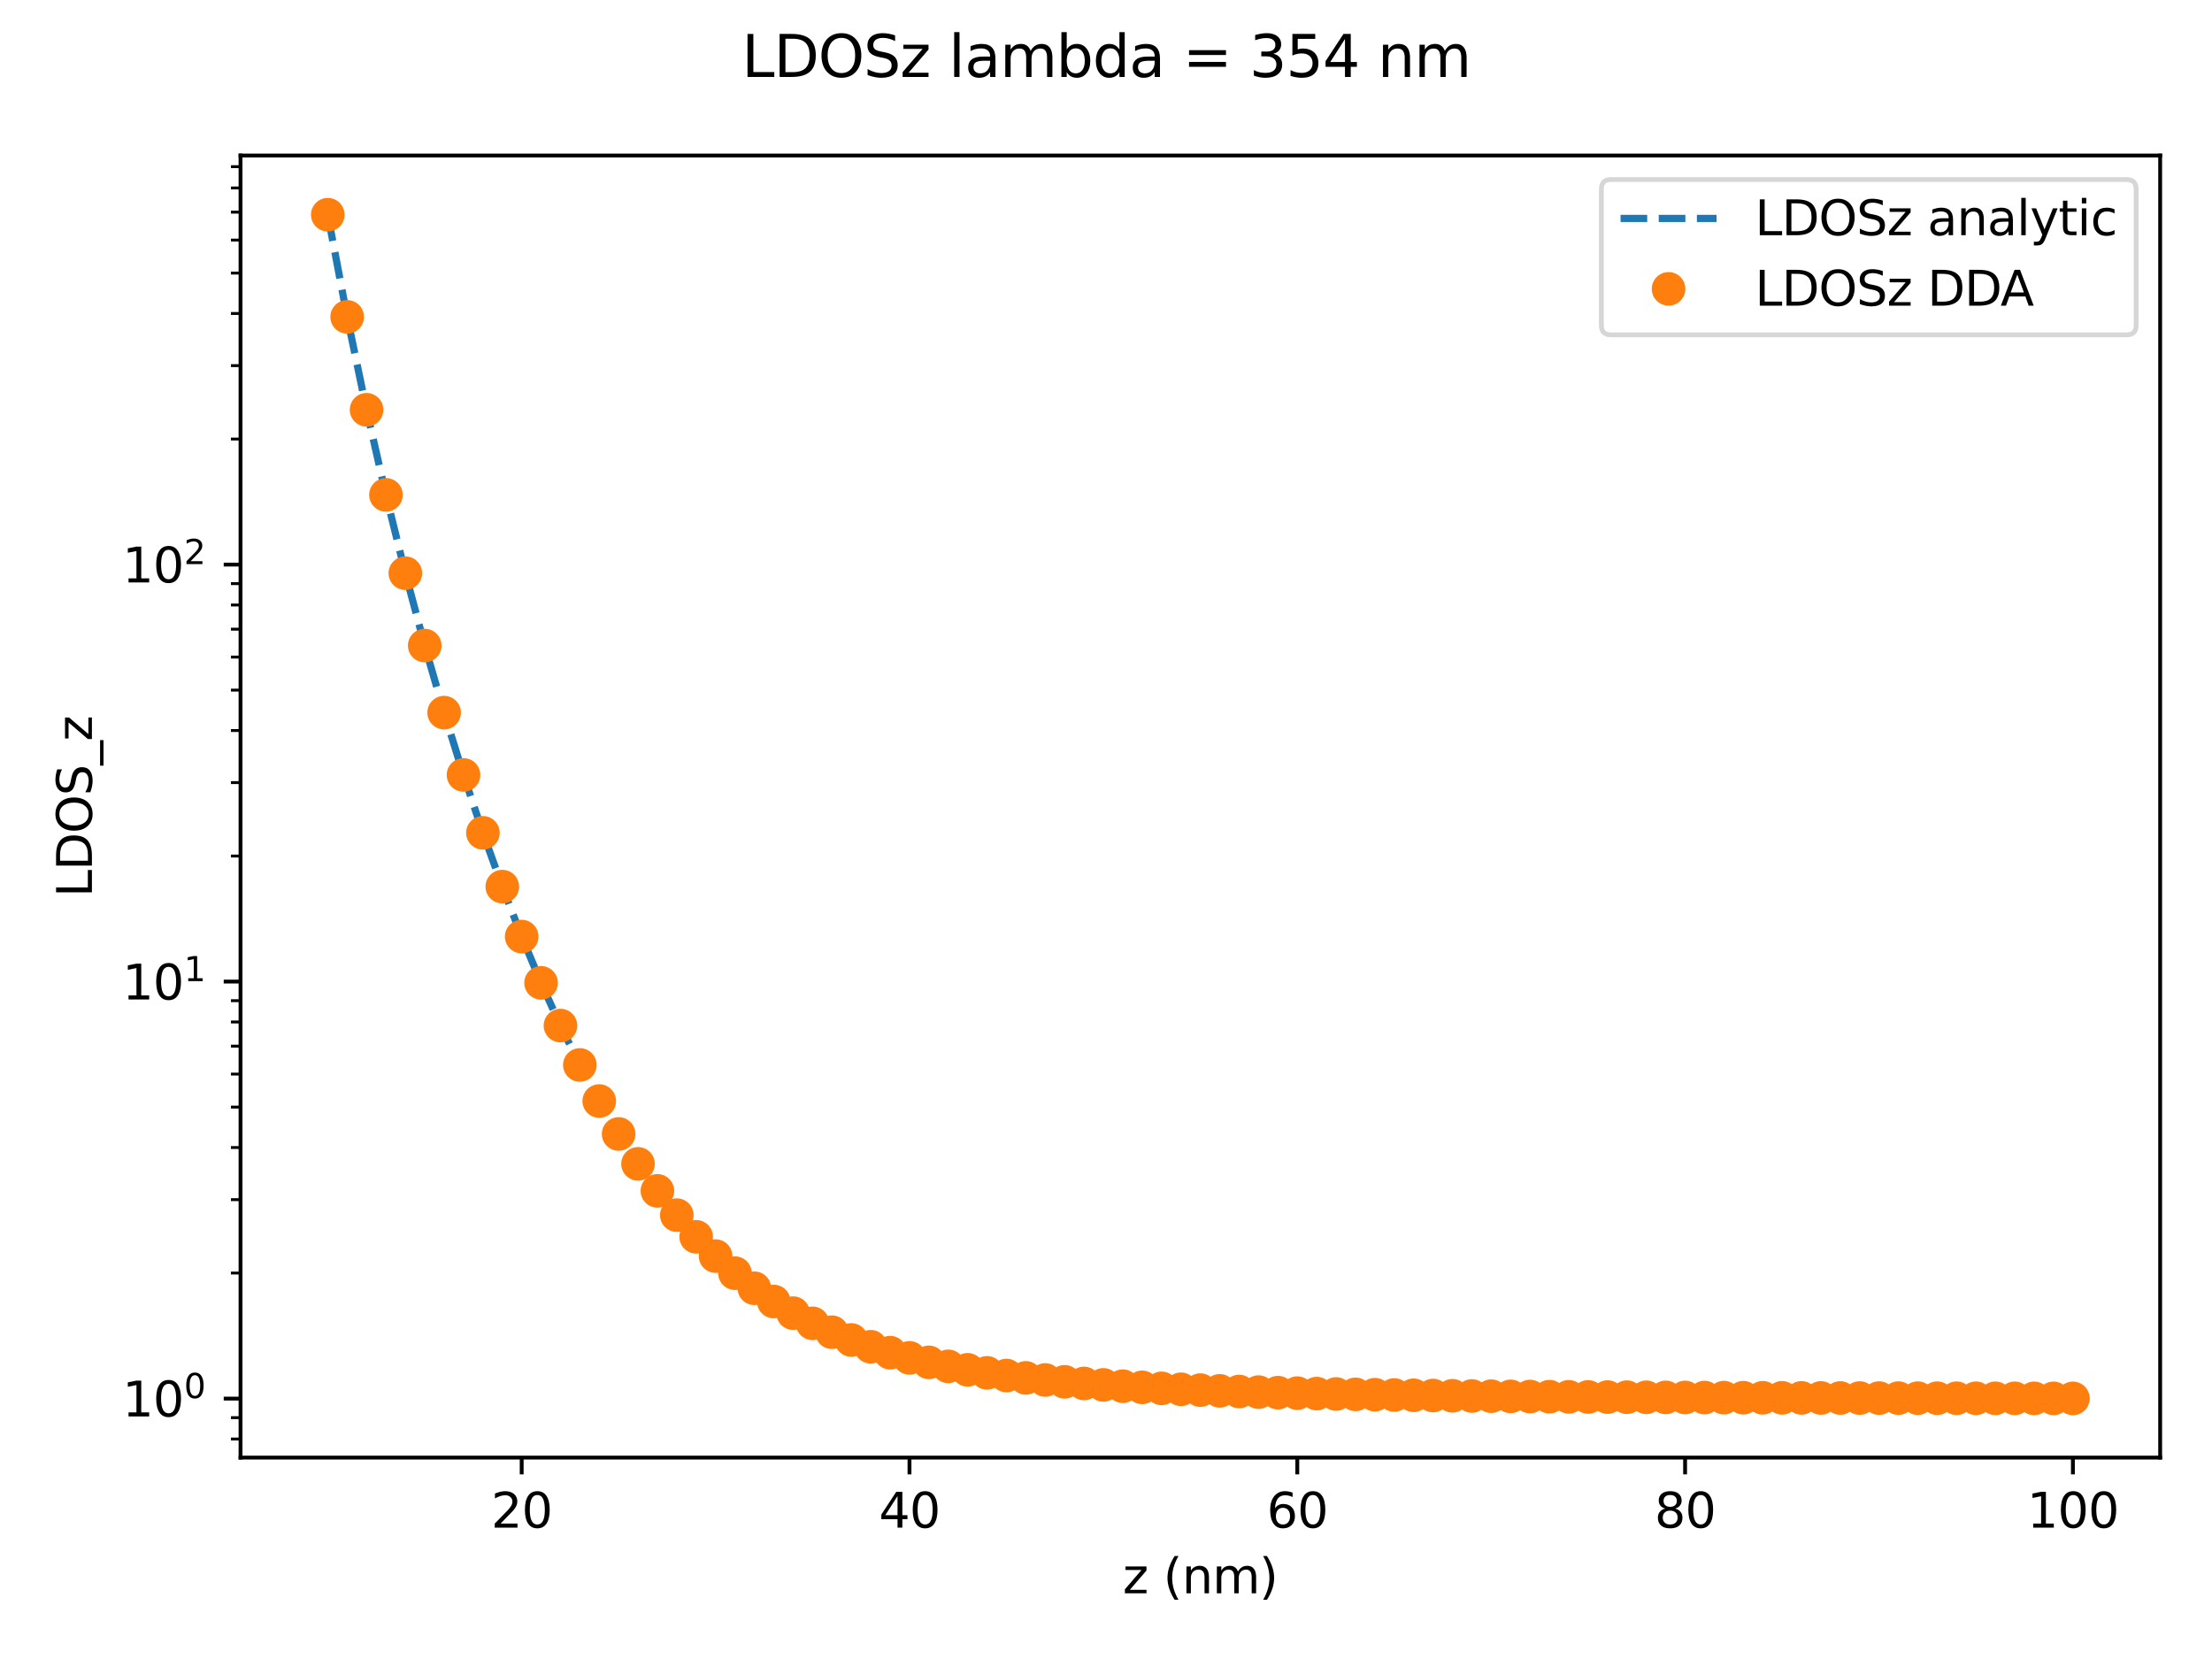 <?xml version="1.0" encoding="utf-8" standalone="no"?>
<!DOCTYPE svg PUBLIC "-//W3C//DTD SVG 1.1//EN"
  "http://www.w3.org/Graphics/SVG/1.1/DTD/svg11.dtd">
<svg xmlns:xlink="http://www.w3.org/1999/xlink" width="460.8pt" height="345.6pt" viewBox="0 0 460.8 345.6" xmlns="http://www.w3.org/2000/svg" version="1.1">
 <defs>
  <style type="text/css">*{stroke-linejoin: round; stroke-linecap: butt}</style>
 </defs>
 <g id="figure_1">
  <g id="patch_1">
   <path d="M 0 345.6 
L 460.8 345.6 
L 460.8 0 
L 0 0 
z
" style="fill: #ffffff"/>
  </g>
  <g id="axes_1">
   <g id="patch_2">
    <path d="M 50.105 303.64 
L 450 303.64 
L 450 32.4 
L 50.105 32.4 
z
" style="fill: #ffffff"/>
   </g>
   <g id="matplotlib.axis_1">
    <g id="xtick_1">
     <g id="line2d_1">
      <defs>
       <path id="m985ab3c769" d="M 0 0 
L 0 3.5 
" style="stroke: #000000; stroke-width: 0.8"/>
      </defs>
      <g>
       <use xlink:href="#m985ab3c769" x="108.676" y="303.64" style="stroke: #000000; stroke-width: 0.8"/>
      </g>
     </g>
     <g id="text_1">
      <!-- 20 -->
      <g transform="translate(102.313 318.238)scale(0.1 -0.1)">
       <defs>
        <path id="DejaVuSans-32" d="M 1228 531 
L 3431 531 
L 3431 0 
L 469 0 
L 469 531 
Q 828 903 1448 1529 
Q 2069 2156 2228 2338 
Q 2531 2678 2651 2914 
Q 2772 3150 2772 3378 
Q 2772 3750 2511 3984 
Q 2250 4219 1831 4219 
Q 1534 4219 1204 4116 
Q 875 4013 500 3803 
L 500 4441 
Q 881 4594 1212 4672 
Q 1544 4750 1819 4750 
Q 2544 4750 2975 4387 
Q 3406 4025 3406 3419 
Q 3406 3131 3298 2873 
Q 3191 2616 2906 2266 
Q 2828 2175 2409 1742 
Q 1991 1309 1228 531 
z
" transform="scale(0.016)"/>
        <path id="DejaVuSans-30" d="M 2034 4250 
Q 1547 4250 1301 3770 
Q 1056 3291 1056 2328 
Q 1056 1369 1301 889 
Q 1547 409 2034 409 
Q 2525 409 2770 889 
Q 3016 1369 3016 2328 
Q 3016 3291 2770 3770 
Q 2525 4250 2034 4250 
z
M 2034 4750 
Q 2819 4750 3233 4129 
Q 3647 3509 3647 2328 
Q 3647 1150 3233 529 
Q 2819 -91 2034 -91 
Q 1250 -91 836 529 
Q 422 1150 422 2328 
Q 422 3509 836 4129 
Q 1250 4750 2034 4750 
z
" transform="scale(0.016)"/>
       </defs>
       <use xlink:href="#DejaVuSans-32"/>
       <use xlink:href="#DejaVuSans-30" x="63.623"/>
      </g>
     </g>
    </g>
    <g id="xtick_2">
     <g id="line2d_2">
      <g>
       <use xlink:href="#m985ab3c769" x="189.462" y="303.64" style="stroke: #000000; stroke-width: 0.8"/>
      </g>
     </g>
     <g id="text_2">
      <!-- 40 -->
      <g transform="translate(183.1 318.238)scale(0.1 -0.1)">
       <defs>
        <path id="DejaVuSans-34" d="M 2419 4116 
L 825 1625 
L 2419 1625 
L 2419 4116 
z
M 2253 4666 
L 3047 4666 
L 3047 1625 
L 3713 1625 
L 3713 1100 
L 3047 1100 
L 3047 0 
L 2419 0 
L 2419 1100 
L 313 1100 
L 313 1709 
L 2253 4666 
z
" transform="scale(0.016)"/>
       </defs>
       <use xlink:href="#DejaVuSans-34"/>
       <use xlink:href="#DejaVuSans-30" x="63.623"/>
      </g>
     </g>
    </g>
    <g id="xtick_3">
     <g id="line2d_3">
      <g>
       <use xlink:href="#m985ab3c769" x="270.249" y="303.64" style="stroke: #000000; stroke-width: 0.8"/>
      </g>
     </g>
     <g id="text_3">
      <!-- 60 -->
      <g transform="translate(263.887 318.238)scale(0.1 -0.1)">
       <defs>
        <path id="DejaVuSans-36" d="M 2113 2584 
Q 1688 2584 1439 2293 
Q 1191 2003 1191 1497 
Q 1191 994 1439 701 
Q 1688 409 2113 409 
Q 2538 409 2786 701 
Q 3034 994 3034 1497 
Q 3034 2003 2786 2293 
Q 2538 2584 2113 2584 
z
M 3366 4563 
L 3366 3988 
Q 3128 4100 2886 4159 
Q 2644 4219 2406 4219 
Q 1781 4219 1451 3797 
Q 1122 3375 1075 2522 
Q 1259 2794 1537 2939 
Q 1816 3084 2150 3084 
Q 2853 3084 3261 2657 
Q 3669 2231 3669 1497 
Q 3669 778 3244 343 
Q 2819 -91 2113 -91 
Q 1303 -91 875 529 
Q 447 1150 447 2328 
Q 447 3434 972 4092 
Q 1497 4750 2381 4750 
Q 2619 4750 2861 4703 
Q 3103 4656 3366 4563 
z
" transform="scale(0.016)"/>
       </defs>
       <use xlink:href="#DejaVuSans-36"/>
       <use xlink:href="#DejaVuSans-30" x="63.623"/>
      </g>
     </g>
    </g>
    <g id="xtick_4">
     <g id="line2d_4">
      <g>
       <use xlink:href="#m985ab3c769" x="351.036" y="303.64" style="stroke: #000000; stroke-width: 0.8"/>
      </g>
     </g>
     <g id="text_4">
      <!-- 80 -->
      <g transform="translate(344.674 318.238)scale(0.1 -0.1)">
       <defs>
        <path id="DejaVuSans-38" d="M 2034 2216 
Q 1584 2216 1326 1975 
Q 1069 1734 1069 1313 
Q 1069 891 1326 650 
Q 1584 409 2034 409 
Q 2484 409 2743 651 
Q 3003 894 3003 1313 
Q 3003 1734 2745 1975 
Q 2488 2216 2034 2216 
z
M 1403 2484 
Q 997 2584 770 2862 
Q 544 3141 544 3541 
Q 544 4100 942 4425 
Q 1341 4750 2034 4750 
Q 2731 4750 3128 4425 
Q 3525 4100 3525 3541 
Q 3525 3141 3298 2862 
Q 3072 2584 2669 2484 
Q 3125 2378 3379 2068 
Q 3634 1759 3634 1313 
Q 3634 634 3220 271 
Q 2806 -91 2034 -91 
Q 1263 -91 848 271 
Q 434 634 434 1313 
Q 434 1759 690 2068 
Q 947 2378 1403 2484 
z
M 1172 3481 
Q 1172 3119 1398 2916 
Q 1625 2713 2034 2713 
Q 2441 2713 2670 2916 
Q 2900 3119 2900 3481 
Q 2900 3844 2670 4047 
Q 2441 4250 2034 4250 
Q 1625 4250 1398 4047 
Q 1172 3844 1172 3481 
z
" transform="scale(0.016)"/>
       </defs>
       <use xlink:href="#DejaVuSans-38"/>
       <use xlink:href="#DejaVuSans-30" x="63.623"/>
      </g>
     </g>
    </g>
    <g id="xtick_5">
     <g id="line2d_5">
      <g>
       <use xlink:href="#m985ab3c769" x="431.823" y="303.64" style="stroke: #000000; stroke-width: 0.8"/>
      </g>
     </g>
     <g id="text_5">
      <!-- 100 -->
      <g transform="translate(422.279 318.238)scale(0.1 -0.1)">
       <defs>
        <path id="DejaVuSans-31" d="M 794 531 
L 1825 531 
L 1825 4091 
L 703 3866 
L 703 4441 
L 1819 4666 
L 2450 4666 
L 2450 531 
L 3481 531 
L 3481 0 
L 794 0 
L 794 531 
z
" transform="scale(0.016)"/>
       </defs>
       <use xlink:href="#DejaVuSans-31"/>
       <use xlink:href="#DejaVuSans-30" x="63.623"/>
       <use xlink:href="#DejaVuSans-30" x="127.246"/>
      </g>
     </g>
    </g>
    <g id="text_6">
     <!-- z (nm) -->
     <g transform="translate(233.899 331.917)scale(0.1 -0.1)">
      <defs>
       <path id="DejaVuSans-7a" d="M 353 3500 
L 3084 3500 
L 3084 2975 
L 922 459 
L 3084 459 
L 3084 0 
L 275 0 
L 275 525 
L 2438 3041 
L 353 3041 
L 353 3500 
z
" transform="scale(0.016)"/>
       <path id="DejaVuSans-20" transform="scale(0.016)"/>
       <path id="DejaVuSans-28" d="M 1984 4856 
Q 1566 4138 1362 3434 
Q 1159 2731 1159 2009 
Q 1159 1288 1364 580 
Q 1569 -128 1984 -844 
L 1484 -844 
Q 1016 -109 783 600 
Q 550 1309 550 2009 
Q 550 2706 781 3412 
Q 1013 4119 1484 4856 
L 1984 4856 
z
" transform="scale(0.016)"/>
       <path id="DejaVuSans-6e" d="M 3513 2113 
L 3513 0 
L 2938 0 
L 2938 2094 
Q 2938 2591 2744 2837 
Q 2550 3084 2163 3084 
Q 1697 3084 1428 2787 
Q 1159 2491 1159 1978 
L 1159 0 
L 581 0 
L 581 3500 
L 1159 3500 
L 1159 2956 
Q 1366 3272 1645 3428 
Q 1925 3584 2291 3584 
Q 2894 3584 3203 3211 
Q 3513 2838 3513 2113 
z
" transform="scale(0.016)"/>
       <path id="DejaVuSans-6d" d="M 3328 2828 
Q 3544 3216 3844 3400 
Q 4144 3584 4550 3584 
Q 5097 3584 5394 3201 
Q 5691 2819 5691 2113 
L 5691 0 
L 5113 0 
L 5113 2094 
Q 5113 2597 4934 2840 
Q 4756 3084 4391 3084 
Q 3944 3084 3684 2787 
Q 3425 2491 3425 1978 
L 3425 0 
L 2847 0 
L 2847 2094 
Q 2847 2600 2669 2842 
Q 2491 3084 2119 3084 
Q 1678 3084 1418 2786 
Q 1159 2488 1159 1978 
L 1159 0 
L 581 0 
L 581 3500 
L 1159 3500 
L 1159 2956 
Q 1356 3278 1631 3431 
Q 1906 3584 2284 3584 
Q 2666 3584 2933 3390 
Q 3200 3197 3328 2828 
z
" transform="scale(0.016)"/>
       <path id="DejaVuSans-29" d="M 513 4856 
L 1013 4856 
Q 1481 4119 1714 3412 
Q 1947 2706 1947 2009 
Q 1947 1309 1714 600 
Q 1481 -109 1013 -844 
L 513 -844 
Q 928 -128 1133 580 
Q 1338 1288 1338 2009 
Q 1338 2731 1133 3434 
Q 928 4138 513 4856 
z
" transform="scale(0.016)"/>
      </defs>
      <use xlink:href="#DejaVuSans-7a"/>
      <use xlink:href="#DejaVuSans-20" x="52.49"/>
      <use xlink:href="#DejaVuSans-28" x="84.277"/>
      <use xlink:href="#DejaVuSans-6e" x="123.291"/>
      <use xlink:href="#DejaVuSans-6d" x="186.67"/>
      <use xlink:href="#DejaVuSans-29" x="284.082"/>
     </g>
    </g>
   </g>
   <g id="matplotlib.axis_2">
    <g id="ytick_1">
     <g id="line2d_6">
      <defs>
       <path id="m7dd429eb38" d="M 0 0 
L -3.5 0 
" style="stroke: #000000; stroke-width: 0.8"/>
      </defs>
      <g>
       <use xlink:href="#m7dd429eb38" x="50.105" y="291.351" style="stroke: #000000; stroke-width: 0.8"/>
      </g>
     </g>
     <g id="text_7">
      <!-- $\mathdefault{10^{0}}$ -->
      <g transform="translate(25.505 295.15)scale(0.1 -0.1)">
       <use xlink:href="#DejaVuSans-31" transform="translate(0 0.766)"/>
       <use xlink:href="#DejaVuSans-30" transform="translate(63.623 0.766)"/>
       <use xlink:href="#DejaVuSans-30" transform="translate(128.203 39.047)scale(0.7)"/>
      </g>
     </g>
    </g>
    <g id="ytick_2">
     <g id="line2d_7">
      <g>
       <use xlink:href="#m7dd429eb38" x="50.105" y="204.481" style="stroke: #000000; stroke-width: 0.8"/>
      </g>
     </g>
     <g id="text_8">
      <!-- $\mathdefault{10^{1}}$ -->
      <g transform="translate(25.505 208.28)scale(0.1 -0.1)">
       <use xlink:href="#DejaVuSans-31" transform="translate(0 0.684)"/>
       <use xlink:href="#DejaVuSans-30" transform="translate(63.623 0.684)"/>
       <use xlink:href="#DejaVuSans-31" transform="translate(128.203 38.966)scale(0.7)"/>
      </g>
     </g>
    </g>
    <g id="ytick_3">
     <g id="line2d_8">
      <g>
       <use xlink:href="#m7dd429eb38" x="50.105" y="117.61" style="stroke: #000000; stroke-width: 0.8"/>
      </g>
     </g>
     <g id="text_9">
      <!-- $\mathdefault{10^{2}}$ -->
      <g transform="translate(25.505 121.41)scale(0.1 -0.1)">
       <use xlink:href="#DejaVuSans-31" transform="translate(0 0.766)"/>
       <use xlink:href="#DejaVuSans-30" transform="translate(63.623 0.766)"/>
       <use xlink:href="#DejaVuSans-32" transform="translate(128.203 39.047)scale(0.7)"/>
      </g>
     </g>
    </g>
    <g id="ytick_4">
     <g id="line2d_9">
      <defs>
       <path id="m8a72c13d85" d="M 0 0 
L -2 0 
" style="stroke: #000000; stroke-width: 0.6"/>
      </defs>
      <g>
       <use xlink:href="#m8a72c13d85" x="50.105" y="299.77" style="stroke: #000000; stroke-width: 0.6"/>
      </g>
     </g>
    </g>
    <g id="ytick_5">
     <g id="line2d_10">
      <g>
       <use xlink:href="#m8a72c13d85" x="50.105" y="295.326" style="stroke: #000000; stroke-width: 0.6"/>
      </g>
     </g>
    </g>
    <g id="ytick_6">
     <g id="line2d_11">
      <g>
       <use xlink:href="#m8a72c13d85" x="50.105" y="265.2" style="stroke: #000000; stroke-width: 0.6"/>
      </g>
     </g>
    </g>
    <g id="ytick_7">
     <g id="line2d_12">
      <g>
       <use xlink:href="#m8a72c13d85" x="50.105" y="249.903" style="stroke: #000000; stroke-width: 0.6"/>
      </g>
     </g>
    </g>
    <g id="ytick_8">
     <g id="line2d_13">
      <g>
       <use xlink:href="#m8a72c13d85" x="50.105" y="239.05" style="stroke: #000000; stroke-width: 0.6"/>
      </g>
     </g>
    </g>
    <g id="ytick_9">
     <g id="line2d_14">
      <g>
       <use xlink:href="#m8a72c13d85" x="50.105" y="230.631" style="stroke: #000000; stroke-width: 0.6"/>
      </g>
     </g>
    </g>
    <g id="ytick_10">
     <g id="line2d_15">
      <g>
       <use xlink:href="#m8a72c13d85" x="50.105" y="223.753" style="stroke: #000000; stroke-width: 0.6"/>
      </g>
     </g>
    </g>
    <g id="ytick_11">
     <g id="line2d_16">
      <g>
       <use xlink:href="#m8a72c13d85" x="50.105" y="217.937" style="stroke: #000000; stroke-width: 0.6"/>
      </g>
     </g>
    </g>
    <g id="ytick_12">
     <g id="line2d_17">
      <g>
       <use xlink:href="#m8a72c13d85" x="50.105" y="212.899" style="stroke: #000000; stroke-width: 0.6"/>
      </g>
     </g>
    </g>
    <g id="ytick_13">
     <g id="line2d_18">
      <g>
       <use xlink:href="#m8a72c13d85" x="50.105" y="208.456" style="stroke: #000000; stroke-width: 0.6"/>
      </g>
     </g>
    </g>
    <g id="ytick_14">
     <g id="line2d_19">
      <g>
       <use xlink:href="#m8a72c13d85" x="50.105" y="178.33" style="stroke: #000000; stroke-width: 0.6"/>
      </g>
     </g>
    </g>
    <g id="ytick_15">
     <g id="line2d_20">
      <g>
       <use xlink:href="#m8a72c13d85" x="50.105" y="163.033" style="stroke: #000000; stroke-width: 0.6"/>
      </g>
     </g>
    </g>
    <g id="ytick_16">
     <g id="line2d_21">
      <g>
       <use xlink:href="#m8a72c13d85" x="50.105" y="152.18" style="stroke: #000000; stroke-width: 0.6"/>
      </g>
     </g>
    </g>
    <g id="ytick_17">
     <g id="line2d_22">
      <g>
       <use xlink:href="#m8a72c13d85" x="50.105" y="143.761" style="stroke: #000000; stroke-width: 0.6"/>
      </g>
     </g>
    </g>
    <g id="ytick_18">
     <g id="line2d_23">
      <g>
       <use xlink:href="#m8a72c13d85" x="50.105" y="136.882" style="stroke: #000000; stroke-width: 0.6"/>
      </g>
     </g>
    </g>
    <g id="ytick_19">
     <g id="line2d_24">
      <g>
       <use xlink:href="#m8a72c13d85" x="50.105" y="131.067" style="stroke: #000000; stroke-width: 0.6"/>
      </g>
     </g>
    </g>
    <g id="ytick_20">
     <g id="line2d_25">
      <g>
       <use xlink:href="#m8a72c13d85" x="50.105" y="126.029" style="stroke: #000000; stroke-width: 0.6"/>
      </g>
     </g>
    </g>
    <g id="ytick_21">
     <g id="line2d_26">
      <g>
       <use xlink:href="#m8a72c13d85" x="50.105" y="121.585" style="stroke: #000000; stroke-width: 0.6"/>
      </g>
     </g>
    </g>
    <g id="ytick_22">
     <g id="line2d_27">
      <g>
       <use xlink:href="#m8a72c13d85" x="50.105" y="91.46" style="stroke: #000000; stroke-width: 0.6"/>
      </g>
     </g>
    </g>
    <g id="ytick_23">
     <g id="line2d_28">
      <g>
       <use xlink:href="#m8a72c13d85" x="50.105" y="76.163" style="stroke: #000000; stroke-width: 0.6"/>
      </g>
     </g>
    </g>
    <g id="ytick_24">
     <g id="line2d_29">
      <g>
       <use xlink:href="#m8a72c13d85" x="50.105" y="65.309" style="stroke: #000000; stroke-width: 0.6"/>
      </g>
     </g>
    </g>
    <g id="ytick_25">
     <g id="line2d_30">
      <g>
       <use xlink:href="#m8a72c13d85" x="50.105" y="56.891" style="stroke: #000000; stroke-width: 0.6"/>
      </g>
     </g>
    </g>
    <g id="ytick_26">
     <g id="line2d_31">
      <g>
       <use xlink:href="#m8a72c13d85" x="50.105" y="50.012" style="stroke: #000000; stroke-width: 0.6"/>
      </g>
     </g>
    </g>
    <g id="ytick_27">
     <g id="line2d_32">
      <g>
       <use xlink:href="#m8a72c13d85" x="50.105" y="44.196" style="stroke: #000000; stroke-width: 0.6"/>
      </g>
     </g>
    </g>
    <g id="ytick_28">
     <g id="line2d_33">
      <g>
       <use xlink:href="#m8a72c13d85" x="50.105" y="39.159" style="stroke: #000000; stroke-width: 0.6"/>
      </g>
     </g>
    </g>
    <g id="ytick_29">
     <g id="line2d_34">
      <g>
       <use xlink:href="#m8a72c13d85" x="50.105" y="34.715" style="stroke: #000000; stroke-width: 0.6"/>
      </g>
     </g>
    </g>
    <g id="text_10">
     <!-- LDOS_z -->
     <g transform="translate(19.147 186.89)rotate(-90)scale(0.1 -0.1)">
      <defs>
       <path id="DejaVuSans-4c" d="M 628 4666 
L 1259 4666 
L 1259 531 
L 3531 531 
L 3531 0 
L 628 0 
L 628 4666 
z
" transform="scale(0.016)"/>
       <path id="DejaVuSans-44" d="M 1259 4147 
L 1259 519 
L 2022 519 
Q 2988 519 3436 956 
Q 3884 1394 3884 2338 
Q 3884 3275 3436 3711 
Q 2988 4147 2022 4147 
L 1259 4147 
z
M 628 4666 
L 1925 4666 
Q 3281 4666 3915 4102 
Q 4550 3538 4550 2338 
Q 4550 1131 3912 565 
Q 3275 0 1925 0 
L 628 0 
L 628 4666 
z
" transform="scale(0.016)"/>
       <path id="DejaVuSans-4f" d="M 2522 4238 
Q 1834 4238 1429 3725 
Q 1025 3213 1025 2328 
Q 1025 1447 1429 934 
Q 1834 422 2522 422 
Q 3209 422 3611 934 
Q 4013 1447 4013 2328 
Q 4013 3213 3611 3725 
Q 3209 4238 2522 4238 
z
M 2522 4750 
Q 3503 4750 4090 4092 
Q 4678 3434 4678 2328 
Q 4678 1225 4090 567 
Q 3503 -91 2522 -91 
Q 1538 -91 948 565 
Q 359 1222 359 2328 
Q 359 3434 948 4092 
Q 1538 4750 2522 4750 
z
" transform="scale(0.016)"/>
       <path id="DejaVuSans-53" d="M 3425 4513 
L 3425 3897 
Q 3066 4069 2747 4153 
Q 2428 4238 2131 4238 
Q 1616 4238 1336 4038 
Q 1056 3838 1056 3469 
Q 1056 3159 1242 3001 
Q 1428 2844 1947 2747 
L 2328 2669 
Q 3034 2534 3370 2195 
Q 3706 1856 3706 1288 
Q 3706 609 3251 259 
Q 2797 -91 1919 -91 
Q 1588 -91 1214 -16 
Q 841 59 441 206 
L 441 856 
Q 825 641 1194 531 
Q 1563 422 1919 422 
Q 2459 422 2753 634 
Q 3047 847 3047 1241 
Q 3047 1584 2836 1778 
Q 2625 1972 2144 2069 
L 1759 2144 
Q 1053 2284 737 2584 
Q 422 2884 422 3419 
Q 422 4038 858 4394 
Q 1294 4750 2059 4750 
Q 2388 4750 2728 4690 
Q 3069 4631 3425 4513 
z
" transform="scale(0.016)"/>
       <path id="DejaVuSans-5f" d="M 3263 -1063 
L 3263 -1509 
L -63 -1509 
L -63 -1063 
L 3263 -1063 
z
" transform="scale(0.016)"/>
      </defs>
      <use xlink:href="#DejaVuSans-4c"/>
      <use xlink:href="#DejaVuSans-44" x="55.713"/>
      <use xlink:href="#DejaVuSans-4f" x="132.715"/>
      <use xlink:href="#DejaVuSans-53" x="211.426"/>
      <use xlink:href="#DejaVuSans-5f" x="274.902"/>
      <use xlink:href="#DejaVuSans-7a" x="324.902"/>
     </g>
    </g>
   </g>
   <g id="line2d_35">
    <path d="M 68.282 44.729 
L 72.322 66.01 
L 76.361 85.366 
L 80.4 103.09 
L 84.44 119.404 
L 88.479 134.482 
L 92.518 148.456 
L 96.558 161.433 
L 100.597 173.493 
L 104.636 184.7 
L 108.676 195.104 
L 112.715 204.743 
L 116.754 213.649 
L 120.794 221.849 
L 124.833 229.367 
L 128.872 236.227 
L 132.912 242.455 
L 136.951 248.08 
L 140.99 253.134 
L 145.03 257.651 
L 149.069 261.669 
L 153.108 265.227 
L 157.148 268.367 
L 161.187 271.128 
L 165.226 273.55 
L 169.266 275.669 
L 173.305 277.522 
L 177.344 279.141 
L 181.384 280.554 
L 185.423 281.788 
L 189.462 282.866 
L 193.502 283.808 
L 197.541 284.633 
L 201.581 285.357 
L 205.62 285.991 
L 209.659 286.55 
L 213.699 287.041 
L 217.738 287.475 
L 221.777 287.859 
L 225.817 288.199 
L 229.856 288.501 
L 233.895 288.769 
L 237.935 289.009 
L 241.974 289.222 
L 246.013 289.414 
L 250.053 289.585 
L 254.092 289.739 
L 258.131 289.878 
L 262.171 290.003 
L 266.21 290.116 
L 270.249 290.218 
L 274.289 290.311 
L 278.328 290.395 
L 282.367 290.471 
L 286.407 290.541 
L 290.446 290.605 
L 294.485 290.663 
L 298.525 290.716 
L 302.564 290.764 
L 306.603 290.809 
L 310.643 290.85 
L 314.682 290.888 
L 318.721 290.922 
L 322.761 290.954 
L 326.8 290.984 
L 330.839 291.011 
L 334.879 291.036 
L 338.918 291.059 
L 342.957 291.081 
L 346.997 291.101 
L 351.036 291.12 
L 355.075 291.137 
L 359.115 291.153 
L 363.154 291.168 
L 367.194 291.182 
L 371.233 291.194 
L 375.272 291.206 
L 379.312 291.218 
L 383.351 291.228 
L 387.39 291.238 
L 391.43 291.247 
L 395.469 291.255 
L 399.508 291.263 
L 403.548 291.271 
L 407.587 291.278 
L 411.626 291.284 
L 415.666 291.29 
L 419.705 291.296 
L 423.744 291.301 
L 427.784 291.306 
L 431.823 291.311 
" clip-path="url(#p01ac29bc14)" style="fill: none; stroke-dasharray: 5.55,2.4; stroke-dashoffset: 0; stroke: #1f77b4; stroke-width: 1.5"/>
   </g>
   <g id="line2d_36">
    <defs>
     <path id="mf92b8709c7" d="M 0 3 
C 0.796 3 1.559 2.684 2.121 2.121 
C 2.684 1.559 3 0.796 3 0 
C 3 -0.796 2.684 -1.559 2.121 -2.121 
C 1.559 -2.684 0.796 -3 0 -3 
C -0.796 -3 -1.559 -2.684 -2.121 -2.121 
C -2.684 -1.559 -3 -0.796 -3 0 
C -3 0.796 -2.684 1.559 -2.121 2.121 
C -1.559 2.684 -0.796 3 0 3 
z
" style="stroke: #ff7f0e"/>
    </defs>
    <g clip-path="url(#p01ac29bc14)">
     <use xlink:href="#mf92b8709c7" x="68.282" y="44.729" style="fill: #ff7f0e; stroke: #ff7f0e"/>
     <use xlink:href="#mf92b8709c7" x="72.322" y="66.01" style="fill: #ff7f0e; stroke: #ff7f0e"/>
     <use xlink:href="#mf92b8709c7" x="76.361" y="85.366" style="fill: #ff7f0e; stroke: #ff7f0e"/>
     <use xlink:href="#mf92b8709c7" x="80.4" y="103.09" style="fill: #ff7f0e; stroke: #ff7f0e"/>
     <use xlink:href="#mf92b8709c7" x="84.44" y="119.404" style="fill: #ff7f0e; stroke: #ff7f0e"/>
     <use xlink:href="#mf92b8709c7" x="88.479" y="134.482" style="fill: #ff7f0e; stroke: #ff7f0e"/>
     <use xlink:href="#mf92b8709c7" x="92.518" y="148.456" style="fill: #ff7f0e; stroke: #ff7f0e"/>
     <use xlink:href="#mf92b8709c7" x="96.558" y="161.433" style="fill: #ff7f0e; stroke: #ff7f0e"/>
     <use xlink:href="#mf92b8709c7" x="100.597" y="173.493" style="fill: #ff7f0e; stroke: #ff7f0e"/>
     <use xlink:href="#mf92b8709c7" x="104.636" y="184.7" style="fill: #ff7f0e; stroke: #ff7f0e"/>
     <use xlink:href="#mf92b8709c7" x="108.676" y="195.104" style="fill: #ff7f0e; stroke: #ff7f0e"/>
     <use xlink:href="#mf92b8709c7" x="112.715" y="204.743" style="fill: #ff7f0e; stroke: #ff7f0e"/>
     <use xlink:href="#mf92b8709c7" x="116.754" y="213.649" style="fill: #ff7f0e; stroke: #ff7f0e"/>
     <use xlink:href="#mf92b8709c7" x="120.794" y="221.849" style="fill: #ff7f0e; stroke: #ff7f0e"/>
     <use xlink:href="#mf92b8709c7" x="124.833" y="229.367" style="fill: #ff7f0e; stroke: #ff7f0e"/>
     <use xlink:href="#mf92b8709c7" x="128.872" y="236.227" style="fill: #ff7f0e; stroke: #ff7f0e"/>
     <use xlink:href="#mf92b8709c7" x="132.912" y="242.455" style="fill: #ff7f0e; stroke: #ff7f0e"/>
     <use xlink:href="#mf92b8709c7" x="136.951" y="248.08" style="fill: #ff7f0e; stroke: #ff7f0e"/>
     <use xlink:href="#mf92b8709c7" x="140.99" y="253.134" style="fill: #ff7f0e; stroke: #ff7f0e"/>
     <use xlink:href="#mf92b8709c7" x="145.03" y="257.651" style="fill: #ff7f0e; stroke: #ff7f0e"/>
     <use xlink:href="#mf92b8709c7" x="149.069" y="261.669" style="fill: #ff7f0e; stroke: #ff7f0e"/>
     <use xlink:href="#mf92b8709c7" x="153.108" y="265.227" style="fill: #ff7f0e; stroke: #ff7f0e"/>
     <use xlink:href="#mf92b8709c7" x="157.148" y="268.367" style="fill: #ff7f0e; stroke: #ff7f0e"/>
     <use xlink:href="#mf92b8709c7" x="161.187" y="271.128" style="fill: #ff7f0e; stroke: #ff7f0e"/>
     <use xlink:href="#mf92b8709c7" x="165.226" y="273.55" style="fill: #ff7f0e; stroke: #ff7f0e"/>
     <use xlink:href="#mf92b8709c7" x="169.266" y="275.669" style="fill: #ff7f0e; stroke: #ff7f0e"/>
     <use xlink:href="#mf92b8709c7" x="173.305" y="277.522" style="fill: #ff7f0e; stroke: #ff7f0e"/>
     <use xlink:href="#mf92b8709c7" x="177.344" y="279.141" style="fill: #ff7f0e; stroke: #ff7f0e"/>
     <use xlink:href="#mf92b8709c7" x="181.384" y="280.554" style="fill: #ff7f0e; stroke: #ff7f0e"/>
     <use xlink:href="#mf92b8709c7" x="185.423" y="281.788" style="fill: #ff7f0e; stroke: #ff7f0e"/>
     <use xlink:href="#mf92b8709c7" x="189.462" y="282.866" style="fill: #ff7f0e; stroke: #ff7f0e"/>
     <use xlink:href="#mf92b8709c7" x="193.502" y="283.808" style="fill: #ff7f0e; stroke: #ff7f0e"/>
     <use xlink:href="#mf92b8709c7" x="197.541" y="284.633" style="fill: #ff7f0e; stroke: #ff7f0e"/>
     <use xlink:href="#mf92b8709c7" x="201.581" y="285.357" style="fill: #ff7f0e; stroke: #ff7f0e"/>
     <use xlink:href="#mf92b8709c7" x="205.62" y="285.991" style="fill: #ff7f0e; stroke: #ff7f0e"/>
     <use xlink:href="#mf92b8709c7" x="209.659" y="286.55" style="fill: #ff7f0e; stroke: #ff7f0e"/>
     <use xlink:href="#mf92b8709c7" x="213.699" y="287.041" style="fill: #ff7f0e; stroke: #ff7f0e"/>
     <use xlink:href="#mf92b8709c7" x="217.738" y="287.475" style="fill: #ff7f0e; stroke: #ff7f0e"/>
     <use xlink:href="#mf92b8709c7" x="221.777" y="287.859" style="fill: #ff7f0e; stroke: #ff7f0e"/>
     <use xlink:href="#mf92b8709c7" x="225.817" y="288.199" style="fill: #ff7f0e; stroke: #ff7f0e"/>
     <use xlink:href="#mf92b8709c7" x="229.856" y="288.501" style="fill: #ff7f0e; stroke: #ff7f0e"/>
     <use xlink:href="#mf92b8709c7" x="233.895" y="288.769" style="fill: #ff7f0e; stroke: #ff7f0e"/>
     <use xlink:href="#mf92b8709c7" x="237.935" y="289.009" style="fill: #ff7f0e; stroke: #ff7f0e"/>
     <use xlink:href="#mf92b8709c7" x="241.974" y="289.222" style="fill: #ff7f0e; stroke: #ff7f0e"/>
     <use xlink:href="#mf92b8709c7" x="246.013" y="289.414" style="fill: #ff7f0e; stroke: #ff7f0e"/>
     <use xlink:href="#mf92b8709c7" x="250.053" y="289.585" style="fill: #ff7f0e; stroke: #ff7f0e"/>
     <use xlink:href="#mf92b8709c7" x="254.092" y="289.739" style="fill: #ff7f0e; stroke: #ff7f0e"/>
     <use xlink:href="#mf92b8709c7" x="258.131" y="289.878" style="fill: #ff7f0e; stroke: #ff7f0e"/>
     <use xlink:href="#mf92b8709c7" x="262.171" y="290.003" style="fill: #ff7f0e; stroke: #ff7f0e"/>
     <use xlink:href="#mf92b8709c7" x="266.21" y="290.116" style="fill: #ff7f0e; stroke: #ff7f0e"/>
     <use xlink:href="#mf92b8709c7" x="270.249" y="290.218" style="fill: #ff7f0e; stroke: #ff7f0e"/>
     <use xlink:href="#mf92b8709c7" x="274.289" y="290.311" style="fill: #ff7f0e; stroke: #ff7f0e"/>
     <use xlink:href="#mf92b8709c7" x="278.328" y="290.395" style="fill: #ff7f0e; stroke: #ff7f0e"/>
     <use xlink:href="#mf92b8709c7" x="282.367" y="290.471" style="fill: #ff7f0e; stroke: #ff7f0e"/>
     <use xlink:href="#mf92b8709c7" x="286.407" y="290.541" style="fill: #ff7f0e; stroke: #ff7f0e"/>
     <use xlink:href="#mf92b8709c7" x="290.446" y="290.605" style="fill: #ff7f0e; stroke: #ff7f0e"/>
     <use xlink:href="#mf92b8709c7" x="294.485" y="290.663" style="fill: #ff7f0e; stroke: #ff7f0e"/>
     <use xlink:href="#mf92b8709c7" x="298.525" y="290.716" style="fill: #ff7f0e; stroke: #ff7f0e"/>
     <use xlink:href="#mf92b8709c7" x="302.564" y="290.764" style="fill: #ff7f0e; stroke: #ff7f0e"/>
     <use xlink:href="#mf92b8709c7" x="306.603" y="290.809" style="fill: #ff7f0e; stroke: #ff7f0e"/>
     <use xlink:href="#mf92b8709c7" x="310.643" y="290.85" style="fill: #ff7f0e; stroke: #ff7f0e"/>
     <use xlink:href="#mf92b8709c7" x="314.682" y="290.888" style="fill: #ff7f0e; stroke: #ff7f0e"/>
     <use xlink:href="#mf92b8709c7" x="318.721" y="290.922" style="fill: #ff7f0e; stroke: #ff7f0e"/>
     <use xlink:href="#mf92b8709c7" x="322.761" y="290.954" style="fill: #ff7f0e; stroke: #ff7f0e"/>
     <use xlink:href="#mf92b8709c7" x="326.8" y="290.984" style="fill: #ff7f0e; stroke: #ff7f0e"/>
     <use xlink:href="#mf92b8709c7" x="330.839" y="291.011" style="fill: #ff7f0e; stroke: #ff7f0e"/>
     <use xlink:href="#mf92b8709c7" x="334.879" y="291.036" style="fill: #ff7f0e; stroke: #ff7f0e"/>
     <use xlink:href="#mf92b8709c7" x="338.918" y="291.059" style="fill: #ff7f0e; stroke: #ff7f0e"/>
     <use xlink:href="#mf92b8709c7" x="342.957" y="291.081" style="fill: #ff7f0e; stroke: #ff7f0e"/>
     <use xlink:href="#mf92b8709c7" x="346.997" y="291.101" style="fill: #ff7f0e; stroke: #ff7f0e"/>
     <use xlink:href="#mf92b8709c7" x="351.036" y="291.12" style="fill: #ff7f0e; stroke: #ff7f0e"/>
     <use xlink:href="#mf92b8709c7" x="355.075" y="291.137" style="fill: #ff7f0e; stroke: #ff7f0e"/>
     <use xlink:href="#mf92b8709c7" x="359.115" y="291.153" style="fill: #ff7f0e; stroke: #ff7f0e"/>
     <use xlink:href="#mf92b8709c7" x="363.154" y="291.168" style="fill: #ff7f0e; stroke: #ff7f0e"/>
     <use xlink:href="#mf92b8709c7" x="367.194" y="291.182" style="fill: #ff7f0e; stroke: #ff7f0e"/>
     <use xlink:href="#mf92b8709c7" x="371.233" y="291.194" style="fill: #ff7f0e; stroke: #ff7f0e"/>
     <use xlink:href="#mf92b8709c7" x="375.272" y="291.206" style="fill: #ff7f0e; stroke: #ff7f0e"/>
     <use xlink:href="#mf92b8709c7" x="379.312" y="291.218" style="fill: #ff7f0e; stroke: #ff7f0e"/>
     <use xlink:href="#mf92b8709c7" x="383.351" y="291.228" style="fill: #ff7f0e; stroke: #ff7f0e"/>
     <use xlink:href="#mf92b8709c7" x="387.39" y="291.238" style="fill: #ff7f0e; stroke: #ff7f0e"/>
     <use xlink:href="#mf92b8709c7" x="391.43" y="291.247" style="fill: #ff7f0e; stroke: #ff7f0e"/>
     <use xlink:href="#mf92b8709c7" x="395.469" y="291.255" style="fill: #ff7f0e; stroke: #ff7f0e"/>
     <use xlink:href="#mf92b8709c7" x="399.508" y="291.263" style="fill: #ff7f0e; stroke: #ff7f0e"/>
     <use xlink:href="#mf92b8709c7" x="403.548" y="291.271" style="fill: #ff7f0e; stroke: #ff7f0e"/>
     <use xlink:href="#mf92b8709c7" x="407.587" y="291.278" style="fill: #ff7f0e; stroke: #ff7f0e"/>
     <use xlink:href="#mf92b8709c7" x="411.626" y="291.284" style="fill: #ff7f0e; stroke: #ff7f0e"/>
     <use xlink:href="#mf92b8709c7" x="415.666" y="291.29" style="fill: #ff7f0e; stroke: #ff7f0e"/>
     <use xlink:href="#mf92b8709c7" x="419.705" y="291.296" style="fill: #ff7f0e; stroke: #ff7f0e"/>
     <use xlink:href="#mf92b8709c7" x="423.744" y="291.301" style="fill: #ff7f0e; stroke: #ff7f0e"/>
     <use xlink:href="#mf92b8709c7" x="427.784" y="291.306" style="fill: #ff7f0e; stroke: #ff7f0e"/>
     <use xlink:href="#mf92b8709c7" x="431.823" y="291.311" style="fill: #ff7f0e; stroke: #ff7f0e"/>
    </g>
   </g>
   <g id="patch_3">
    <path d="M 50.105 303.64 
L 50.105 32.4 
" style="fill: none; stroke: #000000; stroke-width: 0.8; stroke-linejoin: miter; stroke-linecap: square"/>
   </g>
   <g id="patch_4">
    <path d="M 450 303.64 
L 450 32.4 
" style="fill: none; stroke: #000000; stroke-width: 0.8; stroke-linejoin: miter; stroke-linecap: square"/>
   </g>
   <g id="patch_5">
    <path d="M 50.105 303.64 
L 450 303.64 
" style="fill: none; stroke: #000000; stroke-width: 0.8; stroke-linejoin: miter; stroke-linecap: square"/>
   </g>
   <g id="patch_6">
    <path d="M 50.105 32.4 
L 450 32.4 
" style="fill: none; stroke: #000000; stroke-width: 0.8; stroke-linejoin: miter; stroke-linecap: square"/>
   </g>
   <g id="legend_1">
    <g id="patch_7">
     <path d="M 335.594 69.756 
L 443 69.756 
Q 445 69.756 445 67.756 
L 445 39.4 
Q 445 37.4 443 37.4 
L 335.594 37.4 
Q 333.594 37.4 333.594 39.4 
L 333.594 67.756 
Q 333.594 69.756 335.594 69.756 
z
" style="fill: #ffffff; opacity: 0.8; stroke: #cccccc; stroke-linejoin: miter"/>
    </g>
    <g id="line2d_37">
     <path d="M 337.594 45.498 
L 347.594 45.498 
L 357.594 45.498 
" style="fill: none; stroke-dasharray: 5.55,2.4; stroke-dashoffset: 0; stroke: #1f77b4; stroke-width: 1.5"/>
    </g>
    <g id="text_11">
     <!-- LDOSz analytic -->
     <g transform="translate(365.594 48.998)scale(0.1 -0.1)">
      <defs>
       <path id="DejaVuSans-61" d="M 2194 1759 
Q 1497 1759 1228 1600 
Q 959 1441 959 1056 
Q 959 750 1161 570 
Q 1363 391 1709 391 
Q 2188 391 2477 730 
Q 2766 1069 2766 1631 
L 2766 1759 
L 2194 1759 
z
M 3341 1997 
L 3341 0 
L 2766 0 
L 2766 531 
Q 2569 213 2275 61 
Q 1981 -91 1556 -91 
Q 1019 -91 701 211 
Q 384 513 384 1019 
Q 384 1609 779 1909 
Q 1175 2209 1959 2209 
L 2766 2209 
L 2766 2266 
Q 2766 2663 2505 2880 
Q 2244 3097 1772 3097 
Q 1472 3097 1187 3025 
Q 903 2953 641 2809 
L 641 3341 
Q 956 3463 1253 3523 
Q 1550 3584 1831 3584 
Q 2591 3584 2966 3190 
Q 3341 2797 3341 1997 
z
" transform="scale(0.016)"/>
       <path id="DejaVuSans-6c" d="M 603 4863 
L 1178 4863 
L 1178 0 
L 603 0 
L 603 4863 
z
" transform="scale(0.016)"/>
       <path id="DejaVuSans-79" d="M 2059 -325 
Q 1816 -950 1584 -1140 
Q 1353 -1331 966 -1331 
L 506 -1331 
L 506 -850 
L 844 -850 
Q 1081 -850 1212 -737 
Q 1344 -625 1503 -206 
L 1606 56 
L 191 3500 
L 800 3500 
L 1894 763 
L 2988 3500 
L 3597 3500 
L 2059 -325 
z
" transform="scale(0.016)"/>
       <path id="DejaVuSans-74" d="M 1172 4494 
L 1172 3500 
L 2356 3500 
L 2356 3053 
L 1172 3053 
L 1172 1153 
Q 1172 725 1289 603 
Q 1406 481 1766 481 
L 2356 481 
L 2356 0 
L 1766 0 
Q 1100 0 847 248 
Q 594 497 594 1153 
L 594 3053 
L 172 3053 
L 172 3500 
L 594 3500 
L 594 4494 
L 1172 4494 
z
" transform="scale(0.016)"/>
       <path id="DejaVuSans-69" d="M 603 3500 
L 1178 3500 
L 1178 0 
L 603 0 
L 603 3500 
z
M 603 4863 
L 1178 4863 
L 1178 4134 
L 603 4134 
L 603 4863 
z
" transform="scale(0.016)"/>
       <path id="DejaVuSans-63" d="M 3122 3366 
L 3122 2828 
Q 2878 2963 2633 3030 
Q 2388 3097 2138 3097 
Q 1578 3097 1268 2742 
Q 959 2388 959 1747 
Q 959 1106 1268 751 
Q 1578 397 2138 397 
Q 2388 397 2633 464 
Q 2878 531 3122 666 
L 3122 134 
Q 2881 22 2623 -34 
Q 2366 -91 2075 -91 
Q 1284 -91 818 406 
Q 353 903 353 1747 
Q 353 2603 823 3093 
Q 1294 3584 2113 3584 
Q 2378 3584 2631 3529 
Q 2884 3475 3122 3366 
z
" transform="scale(0.016)"/>
      </defs>
      <use xlink:href="#DejaVuSans-4c"/>
      <use xlink:href="#DejaVuSans-44" x="55.713"/>
      <use xlink:href="#DejaVuSans-4f" x="132.715"/>
      <use xlink:href="#DejaVuSans-53" x="211.426"/>
      <use xlink:href="#DejaVuSans-7a" x="274.902"/>
      <use xlink:href="#DejaVuSans-20" x="327.393"/>
      <use xlink:href="#DejaVuSans-61" x="359.18"/>
      <use xlink:href="#DejaVuSans-6e" x="420.459"/>
      <use xlink:href="#DejaVuSans-61" x="483.838"/>
      <use xlink:href="#DejaVuSans-6c" x="545.117"/>
      <use xlink:href="#DejaVuSans-79" x="572.9"/>
      <use xlink:href="#DejaVuSans-74" x="632.08"/>
      <use xlink:href="#DejaVuSans-69" x="671.289"/>
      <use xlink:href="#DejaVuSans-63" x="699.072"/>
     </g>
    </g>
    <g id="line2d_38">
     <g>
      <use xlink:href="#mf92b8709c7" x="347.594" y="60.177" style="fill: #ff7f0e; stroke: #ff7f0e"/>
     </g>
    </g>
    <g id="text_12">
     <!-- LDOSz DDA -->
     <g transform="translate(365.594 63.677)scale(0.1 -0.1)">
      <defs>
       <path id="DejaVuSans-41" d="M 2188 4044 
L 1331 1722 
L 3047 1722 
L 2188 4044 
z
M 1831 4666 
L 2547 4666 
L 4325 0 
L 3669 0 
L 3244 1197 
L 1141 1197 
L 716 0 
L 50 0 
L 1831 4666 
z
" transform="scale(0.016)"/>
      </defs>
      <use xlink:href="#DejaVuSans-4c"/>
      <use xlink:href="#DejaVuSans-44" x="55.713"/>
      <use xlink:href="#DejaVuSans-4f" x="132.715"/>
      <use xlink:href="#DejaVuSans-53" x="211.426"/>
      <use xlink:href="#DejaVuSans-7a" x="274.902"/>
      <use xlink:href="#DejaVuSans-20" x="327.393"/>
      <use xlink:href="#DejaVuSans-44" x="359.18"/>
      <use xlink:href="#DejaVuSans-44" x="436.182"/>
      <use xlink:href="#DejaVuSans-41" x="511.434"/>
     </g>
    </g>
   </g>
  </g>
  <g id="text_13">
   <!-- LDOSz lambda = 354 nm -->
   <g transform="translate(154.518 16.03)scale(0.12 -0.12)">
    <defs>
     <path id="DejaVuSans-62" d="M 3116 1747 
Q 3116 2381 2855 2742 
Q 2594 3103 2138 3103 
Q 1681 3103 1420 2742 
Q 1159 2381 1159 1747 
Q 1159 1113 1420 752 
Q 1681 391 2138 391 
Q 2594 391 2855 752 
Q 3116 1113 3116 1747 
z
M 1159 2969 
Q 1341 3281 1617 3432 
Q 1894 3584 2278 3584 
Q 2916 3584 3314 3078 
Q 3713 2572 3713 1747 
Q 3713 922 3314 415 
Q 2916 -91 2278 -91 
Q 1894 -91 1617 61 
Q 1341 213 1159 525 
L 1159 0 
L 581 0 
L 581 4863 
L 1159 4863 
L 1159 2969 
z
" transform="scale(0.016)"/>
     <path id="DejaVuSans-64" d="M 2906 2969 
L 2906 4863 
L 3481 4863 
L 3481 0 
L 2906 0 
L 2906 525 
Q 2725 213 2448 61 
Q 2172 -91 1784 -91 
Q 1150 -91 751 415 
Q 353 922 353 1747 
Q 353 2572 751 3078 
Q 1150 3584 1784 3584 
Q 2172 3584 2448 3432 
Q 2725 3281 2906 2969 
z
M 947 1747 
Q 947 1113 1208 752 
Q 1469 391 1925 391 
Q 2381 391 2643 752 
Q 2906 1113 2906 1747 
Q 2906 2381 2643 2742 
Q 2381 3103 1925 3103 
Q 1469 3103 1208 2742 
Q 947 2381 947 1747 
z
" transform="scale(0.016)"/>
     <path id="DejaVuSans-3d" d="M 678 2906 
L 4684 2906 
L 4684 2381 
L 678 2381 
L 678 2906 
z
M 678 1631 
L 4684 1631 
L 4684 1100 
L 678 1100 
L 678 1631 
z
" transform="scale(0.016)"/>
     <path id="DejaVuSans-33" d="M 2597 2516 
Q 3050 2419 3304 2112 
Q 3559 1806 3559 1356 
Q 3559 666 3084 287 
Q 2609 -91 1734 -91 
Q 1441 -91 1130 -33 
Q 819 25 488 141 
L 488 750 
Q 750 597 1062 519 
Q 1375 441 1716 441 
Q 2309 441 2620 675 
Q 2931 909 2931 1356 
Q 2931 1769 2642 2001 
Q 2353 2234 1838 2234 
L 1294 2234 
L 1294 2753 
L 1863 2753 
Q 2328 2753 2575 2939 
Q 2822 3125 2822 3475 
Q 2822 3834 2567 4026 
Q 2313 4219 1838 4219 
Q 1578 4219 1281 4162 
Q 984 4106 628 3988 
L 628 4550 
Q 988 4650 1302 4700 
Q 1616 4750 1894 4750 
Q 2613 4750 3031 4423 
Q 3450 4097 3450 3541 
Q 3450 3153 3228 2886 
Q 3006 2619 2597 2516 
z
" transform="scale(0.016)"/>
     <path id="DejaVuSans-35" d="M 691 4666 
L 3169 4666 
L 3169 4134 
L 1269 4134 
L 1269 2991 
Q 1406 3038 1543 3061 
Q 1681 3084 1819 3084 
Q 2600 3084 3056 2656 
Q 3513 2228 3513 1497 
Q 3513 744 3044 326 
Q 2575 -91 1722 -91 
Q 1428 -91 1123 -41 
Q 819 9 494 109 
L 494 744 
Q 775 591 1075 516 
Q 1375 441 1709 441 
Q 2250 441 2565 725 
Q 2881 1009 2881 1497 
Q 2881 1984 2565 2268 
Q 2250 2553 1709 2553 
Q 1456 2553 1204 2497 
Q 953 2441 691 2322 
L 691 4666 
z
" transform="scale(0.016)"/>
    </defs>
    <use xlink:href="#DejaVuSans-4c"/>
    <use xlink:href="#DejaVuSans-44" x="55.713"/>
    <use xlink:href="#DejaVuSans-4f" x="132.715"/>
    <use xlink:href="#DejaVuSans-53" x="211.426"/>
    <use xlink:href="#DejaVuSans-7a" x="274.902"/>
    <use xlink:href="#DejaVuSans-20" x="327.393"/>
    <use xlink:href="#DejaVuSans-6c" x="359.18"/>
    <use xlink:href="#DejaVuSans-61" x="386.963"/>
    <use xlink:href="#DejaVuSans-6d" x="448.242"/>
    <use xlink:href="#DejaVuSans-62" x="545.654"/>
    <use xlink:href="#DejaVuSans-64" x="609.131"/>
    <use xlink:href="#DejaVuSans-61" x="672.607"/>
    <use xlink:href="#DejaVuSans-20" x="733.887"/>
    <use xlink:href="#DejaVuSans-3d" x="765.674"/>
    <use xlink:href="#DejaVuSans-20" x="849.463"/>
    <use xlink:href="#DejaVuSans-33" x="881.25"/>
    <use xlink:href="#DejaVuSans-35" x="944.873"/>
    <use xlink:href="#DejaVuSans-34" x="1008.496"/>
    <use xlink:href="#DejaVuSans-20" x="1072.119"/>
    <use xlink:href="#DejaVuSans-6e" x="1103.906"/>
    <use xlink:href="#DejaVuSans-6d" x="1167.285"/>
   </g>
  </g>
 </g>
 <defs>
  <clipPath id="p01ac29bc14">
   <rect x="50.105" y="32.4" width="399.895" height="271.24"/>
  </clipPath>
 </defs>
</svg>
